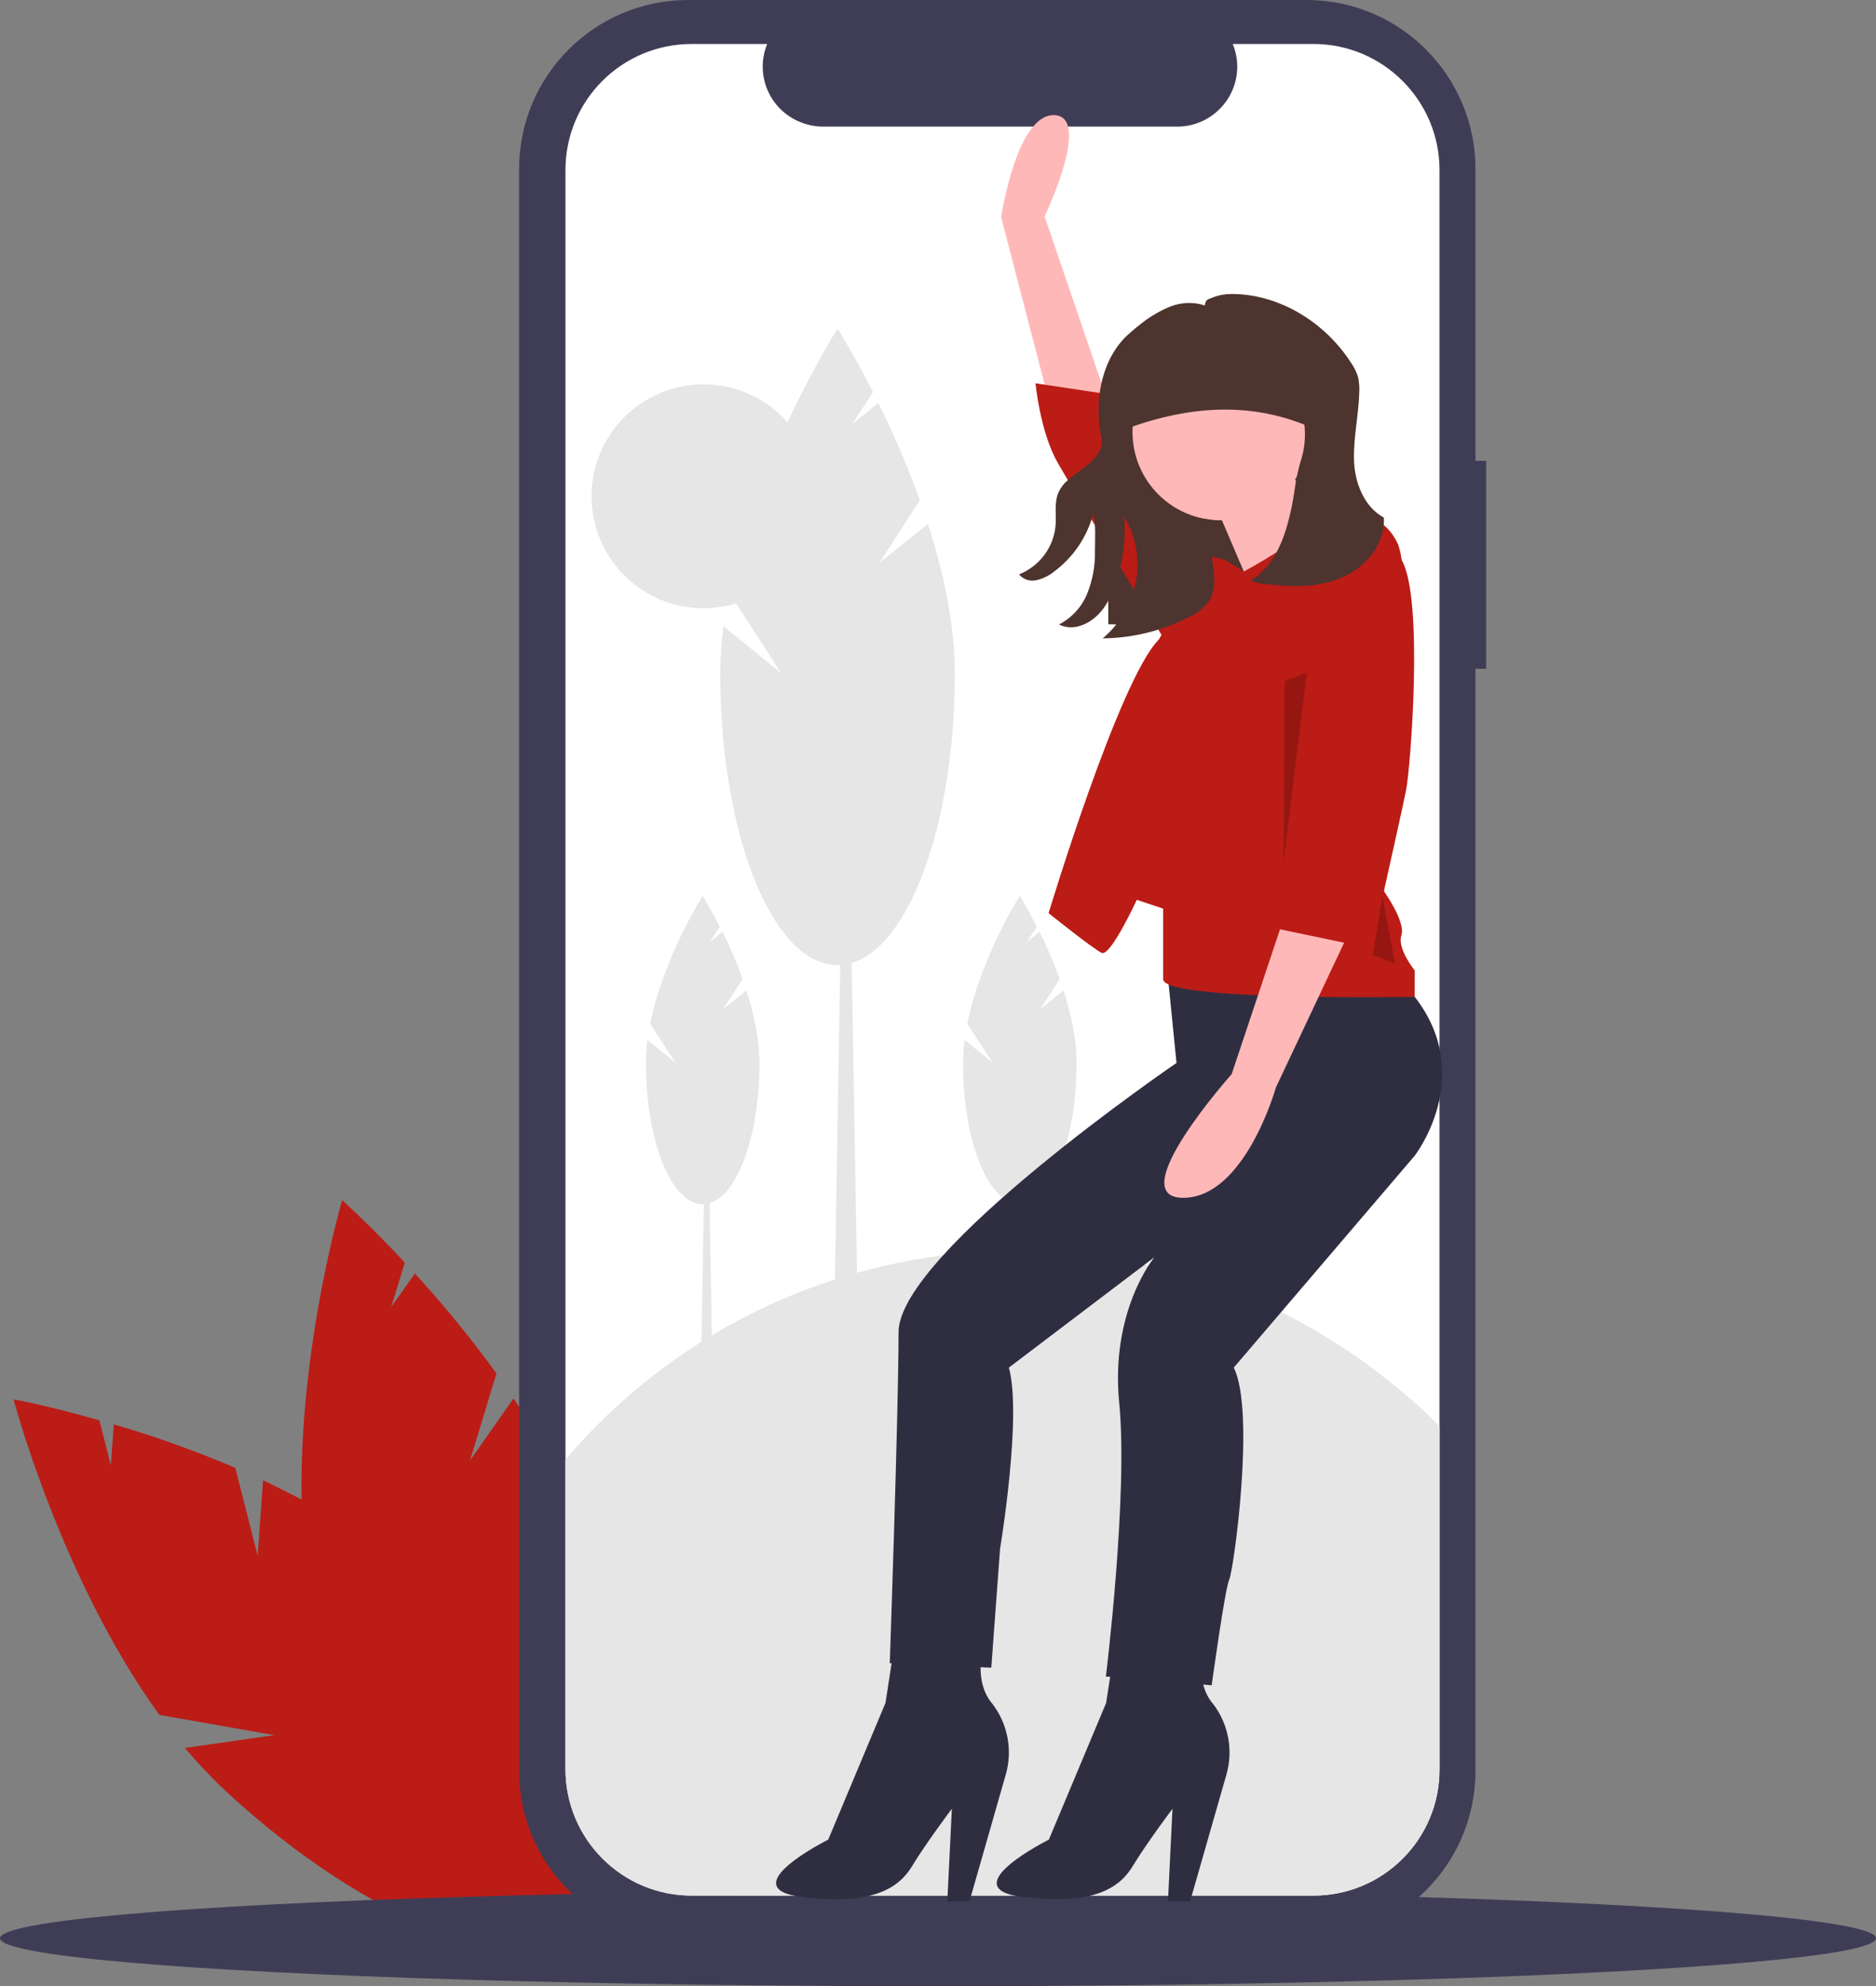 <?xml version="1.0" encoding="utf-8"?>
<!-- Generator: Adobe Illustrator 27.7.0, SVG Export Plug-In . SVG Version: 6.00 Build 0)  -->
<svg version="1.1" id="Ebene_1" xmlns="http://www.w3.org/2000/svg" xmlns:xlink="http://www.w3.org/1999/xlink" x="0px" y="0px"
	 viewBox="0 0 704 745.2" style="enable-background:new 0 0 704 745.2;" xml:space="preserve">
<rect x="0" y="0" width="704" height="745.2" fill="#808080" stroke="none"/>
<style type="text/css">
	.st0{fill:#BB1C16;}
	.st1{fill:#3F3D56;}
	.st2{fill:#FFFFFF;}
	.st3{fill:#E6E6E6;}
	.st4{fill:#4E342E;}
	.st5{fill:#FFB8B8;}
	.st6{fill:#2F2E41;}
	.st7{opacity:0.2;enable-background:new    ;}
</style>
<path class="st0" d="M96.7,583.8l-8.4-33.1c-14.9-6.3-30.1-11.8-45.6-16.3l-1.1,15.4l-4.3-16.9C18.2,527.4,5.1,525,5.1,525
	s17.6,67.1,54.7,118.4l43.1,7.6l-33.5,4.8c4.7,5.6,9.7,10.9,15,15.9c53.8,50,113.8,72.9,133.9,51.2s-7.2-79.8-61-129.8
	c-16.7-15.5-37.7-27.9-58.6-37.7L96.7,583.8z"/>
<path class="st0" d="M176.4,547.9l9.9-32.6c-9.5-13.1-19.7-25.6-30.6-37.5l-8.9,12.6l5.1-16.7c-13.6-14.6-23.5-23.4-23.5-23.4
	s-19.6,66.6-14.4,129.6l33,28.8l-31.2-13.2c1.1,7.2,2.6,14.3,4.6,21.3c20.3,70.6,59.7,121.2,88.2,113.1s35.1-72,14.8-142.6
	c-6.3-21.9-17.8-43.4-30.7-62.6L176.4,547.9z"/>
<ellipse class="st1" cx="352" cy="727.2" rx="352" ry="18"/>
<path class="st1" d="M557.7,172.9h-4V63.4c0-35-28.4-63.4-63.4-63.4c0,0,0,0,0,0H258.2c-35,0-63.4,28.4-63.4,63.4c0,0,0,0,0,0v601
	c0,35,28.4,63.4,63.4,63.4c0,0,0,0,0,0h232.1c35,0,63.4-28.4,63.4-63.4c0,0,0,0,0,0V250.9h4L557.7,172.9z"/>
<path class="st2" d="M540.2,63.8v600.1c0,26.2-21.2,47.3-47.3,47.3H259.6c-26.2,0-47.3-21.2-47.4-47.3V63.8
	c0-26.2,21.2-47.3,47.4-47.3h28.3c-4.7,11.5,0.8,24.6,12.4,29.3c2.7,1.1,5.6,1.7,8.5,1.7h133c12.4,0,22.5-10.1,22.5-22.5
	c0-2.9-0.6-5.8-1.7-8.5h30.3C519,16.5,540.2,37.7,540.2,63.8z"/>
<path class="st3" d="M540.2,535v128.9c0,26.2-21.2,47.3-47.3,47.3H259.6c-26.2,0-47.3-21.2-47.4-47.3V547.6
	c79.9-93.7,220.6-105,314.3-25.1C531.3,526.4,535.8,530.6,540.2,535z"/>
<polygon class="st3" points="322.2,511.2 312.8,511.2 315.9,327.1 319,327.1 "/>
<path class="st3" d="M330,211.2l15.2-23.5c-4.5-12.5-9.7-24.7-15.6-36.5l-9.8,7.9l7.8-12c-7.4-14.6-13.3-23.8-13.3-23.8
	s-30.5,48.1-40.7,99l19.5,30.2l-21.6-17.5c-0.8,5.9-1.2,11.9-1.2,17.9c0,60.3,19.7,109.2,44,109.2s44-48.9,44-109.2
	c0-18.7-4.2-38.2-10.1-56.3L330,211.2z"/>
<polygon class="st3" points="267.5,524.2 262.9,524.2 264.4,434.9 266,434.9 "/>
<path class="st3" d="M271.3,378.7l7.4-11.4c-2.2-6-4.7-12-7.6-17.7l-4.8,3.9l3.8-5.8c-3.6-7.1-6.4-11.6-6.4-11.6s-14.8,23.3-19.7,48
	l9.5,14.6l-10.5-8.5c-0.4,2.9-0.6,5.8-0.6,8.7c0,29.2,9.5,52.9,21.3,52.9s21.3-23.7,21.3-52.9c0-9.1-2.1-18.5-4.9-27.3L271.3,378.7z
	"/>
<polygon class="st3" points="386.5,524.2 381.9,524.2 383.4,434.9 385,434.9 "/>
<path class="st3" d="M390.3,378.7l7.4-11.4c-2.2-6-4.7-12-7.6-17.7l-4.8,3.9l3.8-5.8c-3.6-7.1-6.4-11.6-6.4-11.6s-14.8,23.3-19.7,48
	l9.5,14.6l-10.5-8.5c-0.4,2.9-0.6,5.8-0.6,8.7c0,29.2,9.5,52.9,21.3,52.9s21.3-23.7,21.3-52.9c0-9.1-2.1-18.5-4.9-27.3L390.3,378.7z
	"/>
<circle class="st3" cx="264" cy="186.2" r="42"/>
<polygon class="st4" points="415.9,234.2 492.5,236.1 502.9,144.7 415.9,144.7 "/>
<path class="st5" d="M396.8,162.6l-21.1-81.1c0,0,5.8-38.9,20-38.3s-3.7,38-3.7,38l23.9,70L396.8,162.6z"/>
<path class="st6" d="M438.2,365.7l3.3,33.1c0,0-104.3,71.2-104.3,101S333.9,624,333.9,624l38.1,1.7l3.3-44.7c0,0,8.3-49.7,3.3-67.9
	l54.6-41.4c0,0-16.6,19.9-13.2,54.6S415,629,415,629l39.7,3.3c0,0,5-36.4,6.6-39.7s9.9-62.9,1.7-79.5l67.9-79.5
	c0,0,23.2-29.8,0-59.6l-13.2-6.6L438.2,365.7z"/>
<path class="st6" d="M335.6,617.4l-3.3,21.5l-21.5,51.3c0,0-36.4,18.2-9.9,21.5s36.4-3.3,41.4-11.6s14.9-21.5,14.9-21.5l-1.7,34.8
	h8.3l13.6-47.5c2.7-9.2,0.8-19.2-5.1-26.8c-0.1-0.1-0.1-0.2-0.2-0.2c-6.6-8.3-3.3-19.9-3.3-19.9L335.6,617.4z"/>
<path class="st6" d="M418.4,617.4l-3.3,21.5l-21.5,51.3c0,0-36.4,18.2-9.9,21.5s36.4-3.3,41.4-11.6s14.9-21.5,14.9-21.5l-1.7,34.8
	h8.3l13.6-47.5c2.7-9.2,0.8-19.2-5.1-26.8c-0.1-0.1-0.1-0.2-0.2-0.2c-6.6-8.3-3.3-19.9-3.3-19.9L418.4,617.4z"/>
<circle class="st5" cx="458.1" cy="162.1" r="33.1"/>
<path class="st5" d="M456.4,190.2l14.9,34.8l29.8-23.2c0,0-18.2-24.8-18.2-28.1L456.4,190.2z"/>
<path class="st0" d="M459.7,210.1l7.1,4.3c0,0,22.8-12.1,28.6-20.6c0,0,20.7-6.9,28.9,9.7s-5,130.8-5,130.8s8.3,11.6,6.6,16.6
	s5,13.2,5,13.2v9.9c0,0-94.4,1.7-94.4-6.6v-26.5l-9.9-3.3c0,0-9.9,21.5-13.2,19.9s-19.9-14.9-19.9-14.9s26.5-87.8,41.4-102.7
	l18.2-31.5L459.7,210.1z"/>
<path class="st0" d="M456.4,211.7c0,0-3.3-6.6-8.3-8.3S418.4,167,418.4,167l3.3-18.2l-33.1-5c0,0,1.7,18.2,8.3,29.8s43,71.2,43,71.2
	l18.2-33.1L456.4,211.7z"/>
<path class="st5" d="M482.1,343.4L462.2,403c0,0-41.4,46.4-18.2,46.4s34.8-41.4,34.8-41.4l28.1-59.6L482.1,343.4z"/>
<path class="st4" d="M418.4,162.5c26.5-10.6,52.7-12.9,78.1,0v-21.4c0-7.7-6.2-14-14-14h0h-53.2c-6.1,0-11,4.9-11,11c0,0,0,0,0,0
	V162.5z"/>
<path class="st0" d="M502.8,208.4c0,0,15.1-12.8,23.3,1.9s3.2,77.6,1.6,85.9s-13.2,59.6-13.2,59.6l-39.7-8.3c0,0-3.3-23.2,6.6-21.5
	L502.8,208.4z"/>
<path class="st4" d="M519.3,194.2c-7.5-4.1-11-13.3-11.2-21.8c-0.2-8.5,1.8-17,2-25.5c0.1-1.7-0.1-3.5-0.4-5.2
	c-0.6-2.1-1.6-4.1-2.9-5.9c-9.7-14.9-26.6-25.4-44.4-25.5c-2.6,0-5.1,0.4-7.5,1.4c-1.8,0.7-2.4,0.6-2.8,2.9
	c-4.2-1.4-8.8-1.2-12.9,0.4c-4.1,1.7-7.9,3.9-11.3,6.7c-2,1.5-3.9,3.2-5.7,4.9c-9.4,9.7-11.6,24.8-8.8,38c0.9,4.3-3.4,8.5-6.9,11.1
	s-7.6,5.1-9.3,9.1c-1.7,3.9-0.7,8.4-1.1,12.6c-0.8,8.1-6.1,15.1-13.7,18.1c1.6,1.9,4,2.7,6.4,2.2c2.4-0.5,4.7-1.6,6.7-3.2
	c7.3-5.4,12.5-13.1,14.8-21.9c1,4.7,0.6,9.5,0.6,14.4c0.1,5.4-0.9,10.7-2.9,15.7c-2,5-5.8,9.1-10.6,11.6c4.6,2.3,9.7,0.6,13.6-2.7
	c3.9-3.3,6.2-8.2,7.8-13c2.6-7.9,3.7-16.3,3.1-24.7c4.3,7.2,5.9,15.7,4.4,24c-1.5,8.4-5.9,16.1-12.5,21.6
	c11.4-0.1,22.6-2.9,32.8-8.2c2.6-1.2,4.9-3,6.7-5.2c3.3-4.5,2.5-10.7,1.6-16.1c-0.7-4.3,4.7-10.6,1.6-13.7c-0.9-0.9-2.2-1.4-3.4-1.5
	c-9.5-0.9-18.2-5.7-23.3-13.7c-3.5-5.6-5.9-12.1-5.9-18.1c0-18.2,14.8-32.9,32.9-32.9s32.9,14.8,32.9,32.9c0,3.3-0.5,6.6-1.5,9.7
	c-1.1,3.6-1.9,7.4-2.4,11.2c-0.6,4.4-1.5,8.7-2.7,13c-2.3,8.2-6.3,16.5-13.7,20.8c2.5,1.4,5.3,1.4,8.1,1.7c9.2,1,18.9,0.8,27.3-3.3
	C513.2,212.1,519.9,203.5,519.3,194.2z"/>
<polygon class="st7" points="490.4,252.3 481.7,323.4 482.1,255.6 "/>
<polygon class="st7" points="518.8,336.3 515.2,358.3 523.5,361.6 "/>
</svg>
